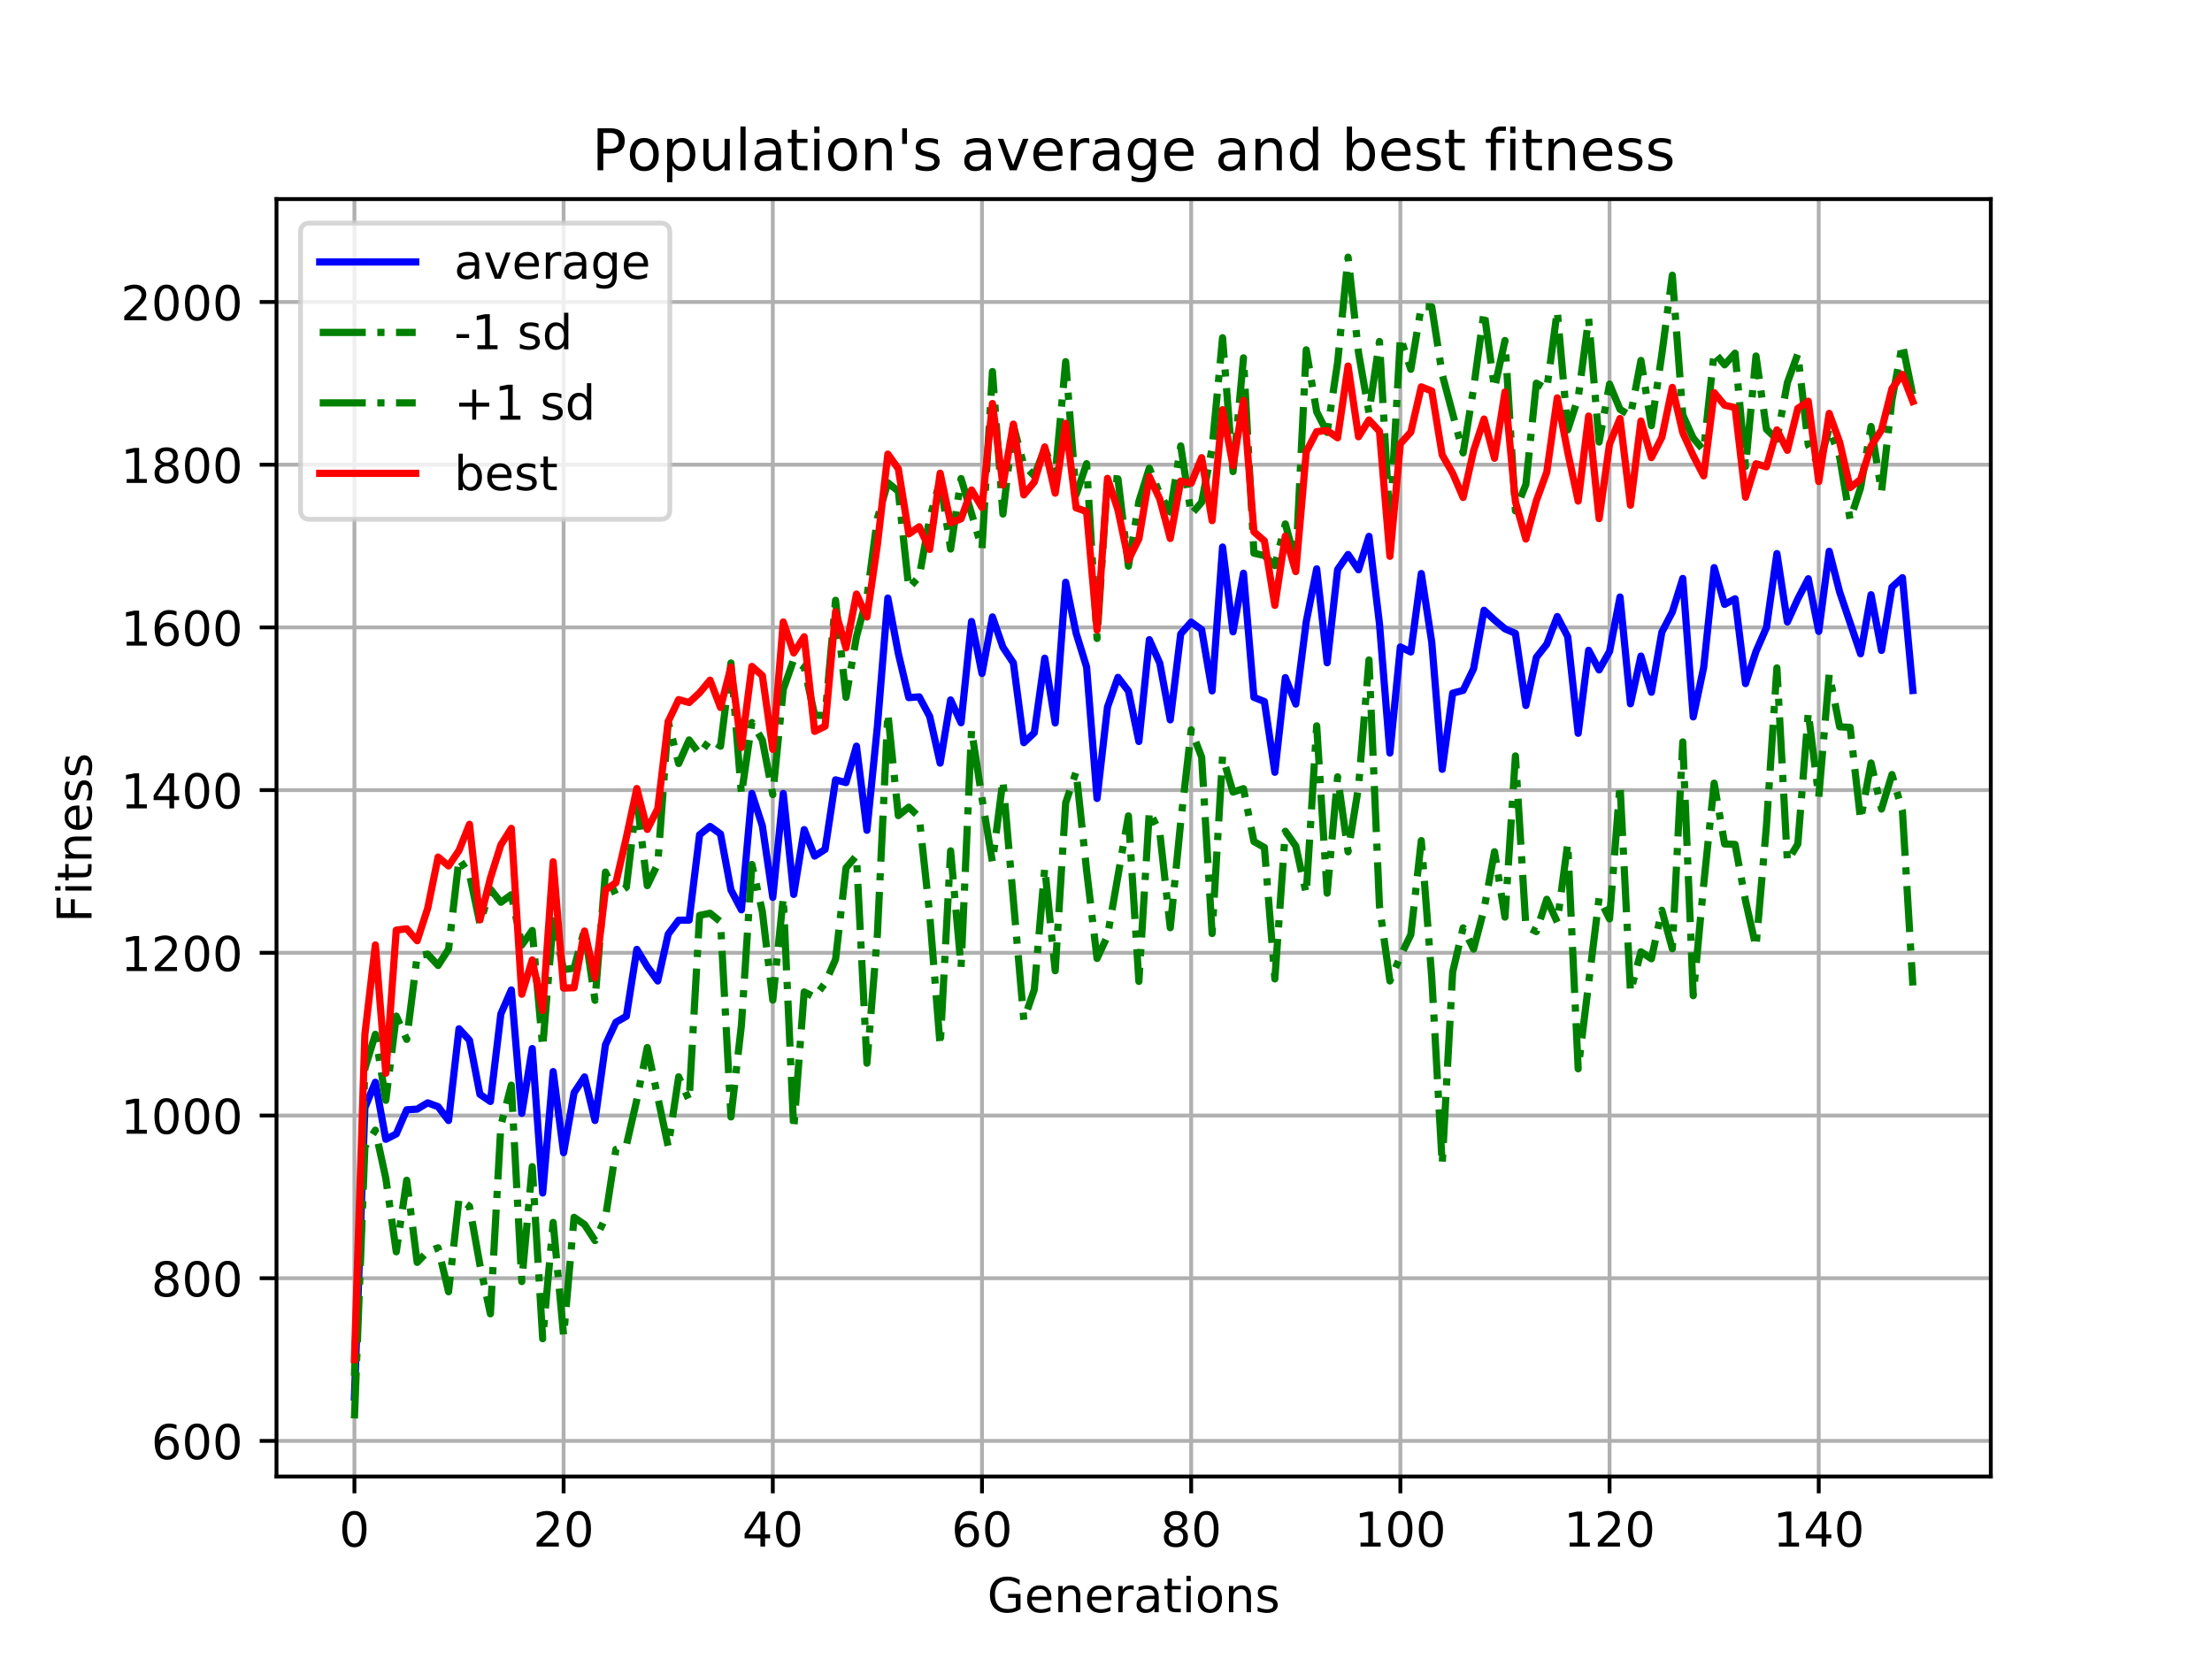 <?xml version="1.0" encoding="utf-8" standalone="no"?>
<!DOCTYPE svg PUBLIC "-//W3C//DTD SVG 1.1//EN"
  "http://www.w3.org/Graphics/SVG/1.1/DTD/svg11.dtd">
<!-- Created with matplotlib (https://matplotlib.org/) -->
<svg height="345.6pt" version="1.1" viewBox="0 0 460.8 345.6" width="460.8pt" xmlns="http://www.w3.org/2000/svg" xmlns:xlink="http://www.w3.org/1999/xlink">
 <defs>
  <style type="text/css">
*{stroke-linecap:butt;stroke-linejoin:round;}
  </style>
 </defs>
 <g id="figure_1">
  <g id="patch_1">
   <path d="M 0 345.6 
L 460.8 345.6 
L 460.8 0 
L 0 0 
z
" style="fill:#ffffff;"/>
  </g>
  <g id="axes_1">
   <g id="patch_2">
    <path d="M 57.6 307.584 
L 414.72 307.584 
L 414.72 41.472 
L 57.6 41.472 
z
" style="fill:#ffffff;"/>
   </g>
   <g id="matplotlib.axis_1">
    <g id="xtick_1">
     <g id="line2d_1">
      <path clip-path="url(#p0a134ce8c1)" d="M 73.833 307.584 
L 73.833 41.472 
" style="fill:none;stroke:#b0b0b0;stroke-linecap:square;stroke-width:0.8;"/>
     </g>
     <g id="line2d_2">
      <defs>
       <path d="M 0 0 
L 0 3.5 
" id="mabeb93e994" style="stroke:#000000;stroke-width:0.8;"/>
      </defs>
      <g>
       <use style="stroke:#000000;stroke-width:0.8;" x="73.833" xlink:href="#mabeb93e994" y="307.584"/>
      </g>
     </g>
     <g id="text_1">
      <!-- 0 -->
      <defs>
       <path d="M 31.781 66.406 
Q 24.172 66.406 20.328 58.906 
Q 16.5 51.422 16.5 36.375 
Q 16.5 21.391 20.328 13.891 
Q 24.172 6.391 31.781 6.391 
Q 39.453 6.391 43.281 13.891 
Q 47.125 21.391 47.125 36.375 
Q 47.125 51.422 43.281 58.906 
Q 39.453 66.406 31.781 66.406 
z
M 31.781 74.219 
Q 44.047 74.219 50.516 64.516 
Q 56.984 54.828 56.984 36.375 
Q 56.984 17.969 50.516 8.266 
Q 44.047 -1.422 31.781 -1.422 
Q 19.531 -1.422 13.062 8.266 
Q 6.594 17.969 6.594 36.375 
Q 6.594 54.828 13.062 64.516 
Q 19.531 74.219 31.781 74.219 
z
" id="DejaVuSans-48"/>
      </defs>
      <g transform="translate(70.651 322.182)scale(0.1 -0.1)">
       <use xlink:href="#DejaVuSans-48"/>
      </g>
     </g>
    </g>
    <g id="xtick_2">
     <g id="line2d_3">
      <path clip-path="url(#p0a134ce8c1)" d="M 117.411 307.584 
L 117.411 41.472 
" style="fill:none;stroke:#b0b0b0;stroke-linecap:square;stroke-width:0.8;"/>
     </g>
     <g id="line2d_4">
      <g>
       <use style="stroke:#000000;stroke-width:0.8;" x="117.411" xlink:href="#mabeb93e994" y="307.584"/>
      </g>
     </g>
     <g id="text_2">
      <!-- 20 -->
      <defs>
       <path d="M 19.188 8.297 
L 53.609 8.297 
L 53.609 0 
L 7.328 0 
L 7.328 8.297 
Q 12.938 14.109 22.625 23.891 
Q 32.328 33.688 34.812 36.531 
Q 39.547 41.844 41.422 45.531 
Q 43.312 49.219 43.312 52.781 
Q 43.312 58.594 39.234 62.25 
Q 35.156 65.922 28.609 65.922 
Q 23.969 65.922 18.812 64.312 
Q 13.672 62.703 7.812 59.422 
L 7.812 69.391 
Q 13.766 71.781 18.938 73 
Q 24.125 74.219 28.422 74.219 
Q 39.75 74.219 46.484 68.547 
Q 53.219 62.891 53.219 53.422 
Q 53.219 48.922 51.531 44.891 
Q 49.859 40.875 45.406 35.406 
Q 44.188 33.984 37.641 27.219 
Q 31.109 20.453 19.188 8.297 
z
" id="DejaVuSans-50"/>
      </defs>
      <g transform="translate(111.048 322.182)scale(0.1 -0.1)">
       <use xlink:href="#DejaVuSans-50"/>
       <use x="63.623" xlink:href="#DejaVuSans-48"/>
      </g>
     </g>
    </g>
    <g id="xtick_3">
     <g id="line2d_5">
      <path clip-path="url(#p0a134ce8c1)" d="M 160.988 307.584 
L 160.988 41.472 
" style="fill:none;stroke:#b0b0b0;stroke-linecap:square;stroke-width:0.8;"/>
     </g>
     <g id="line2d_6">
      <g>
       <use style="stroke:#000000;stroke-width:0.8;" x="160.988" xlink:href="#mabeb93e994" y="307.584"/>
      </g>
     </g>
     <g id="text_3">
      <!-- 40 -->
      <defs>
       <path d="M 37.797 64.312 
L 12.891 25.391 
L 37.797 25.391 
z
M 35.203 72.906 
L 47.609 72.906 
L 47.609 25.391 
L 58.016 25.391 
L 58.016 17.188 
L 47.609 17.188 
L 47.609 0 
L 37.797 0 
L 37.797 17.188 
L 4.891 17.188 
L 4.891 26.703 
z
" id="DejaVuSans-52"/>
      </defs>
      <g transform="translate(154.626 322.182)scale(0.1 -0.1)">
       <use xlink:href="#DejaVuSans-52"/>
       <use x="63.623" xlink:href="#DejaVuSans-48"/>
      </g>
     </g>
    </g>
    <g id="xtick_4">
     <g id="line2d_7">
      <path clip-path="url(#p0a134ce8c1)" d="M 204.566 307.584 
L 204.566 41.472 
" style="fill:none;stroke:#b0b0b0;stroke-linecap:square;stroke-width:0.8;"/>
     </g>
     <g id="line2d_8">
      <g>
       <use style="stroke:#000000;stroke-width:0.8;" x="204.566" xlink:href="#mabeb93e994" y="307.584"/>
      </g>
     </g>
     <g id="text_4">
      <!-- 60 -->
      <defs>
       <path d="M 33.016 40.375 
Q 26.375 40.375 22.484 35.828 
Q 18.609 31.297 18.609 23.391 
Q 18.609 15.531 22.484 10.953 
Q 26.375 6.391 33.016 6.391 
Q 39.656 6.391 43.531 10.953 
Q 47.406 15.531 47.406 23.391 
Q 47.406 31.297 43.531 35.828 
Q 39.656 40.375 33.016 40.375 
z
M 52.594 71.297 
L 52.594 62.312 
Q 48.875 64.062 45.094 64.984 
Q 41.312 65.922 37.594 65.922 
Q 27.828 65.922 22.672 59.328 
Q 17.531 52.734 16.797 39.406 
Q 19.672 43.656 24.016 45.922 
Q 28.375 48.188 33.594 48.188 
Q 44.578 48.188 50.953 41.516 
Q 57.328 34.859 57.328 23.391 
Q 57.328 12.156 50.688 5.359 
Q 44.047 -1.422 33.016 -1.422 
Q 20.359 -1.422 13.672 8.266 
Q 6.984 17.969 6.984 36.375 
Q 6.984 53.656 15.188 63.938 
Q 23.391 74.219 37.203 74.219 
Q 40.922 74.219 44.703 73.484 
Q 48.484 72.75 52.594 71.297 
z
" id="DejaVuSans-54"/>
      </defs>
      <g transform="translate(198.204 322.182)scale(0.1 -0.1)">
       <use xlink:href="#DejaVuSans-54"/>
       <use x="63.623" xlink:href="#DejaVuSans-48"/>
      </g>
     </g>
    </g>
    <g id="xtick_5">
     <g id="line2d_9">
      <path clip-path="url(#p0a134ce8c1)" d="M 248.144 307.584 
L 248.144 41.472 
" style="fill:none;stroke:#b0b0b0;stroke-linecap:square;stroke-width:0.8;"/>
     </g>
     <g id="line2d_10">
      <g>
       <use style="stroke:#000000;stroke-width:0.8;" x="248.144" xlink:href="#mabeb93e994" y="307.584"/>
      </g>
     </g>
     <g id="text_5">
      <!-- 80 -->
      <defs>
       <path d="M 31.781 34.625 
Q 24.75 34.625 20.719 30.859 
Q 16.703 27.094 16.703 20.516 
Q 16.703 13.922 20.719 10.156 
Q 24.75 6.391 31.781 6.391 
Q 38.812 6.391 42.859 10.172 
Q 46.922 13.969 46.922 20.516 
Q 46.922 27.094 42.891 30.859 
Q 38.875 34.625 31.781 34.625 
z
M 21.922 38.812 
Q 15.578 40.375 12.031 44.719 
Q 8.5 49.078 8.5 55.328 
Q 8.5 64.062 14.719 69.141 
Q 20.953 74.219 31.781 74.219 
Q 42.672 74.219 48.875 69.141 
Q 55.078 64.062 55.078 55.328 
Q 55.078 49.078 51.531 44.719 
Q 48 40.375 41.703 38.812 
Q 48.828 37.156 52.797 32.312 
Q 56.781 27.484 56.781 20.516 
Q 56.781 9.906 50.312 4.234 
Q 43.844 -1.422 31.781 -1.422 
Q 19.734 -1.422 13.25 4.234 
Q 6.781 9.906 6.781 20.516 
Q 6.781 27.484 10.781 32.312 
Q 14.797 37.156 21.922 38.812 
z
M 18.312 54.391 
Q 18.312 48.734 21.844 45.562 
Q 25.391 42.391 31.781 42.391 
Q 38.141 42.391 41.719 45.562 
Q 45.312 48.734 45.312 54.391 
Q 45.312 60.062 41.719 63.234 
Q 38.141 66.406 31.781 66.406 
Q 25.391 66.406 21.844 63.234 
Q 18.312 60.062 18.312 54.391 
z
" id="DejaVuSans-56"/>
      </defs>
      <g transform="translate(241.781 322.182)scale(0.1 -0.1)">
       <use xlink:href="#DejaVuSans-56"/>
       <use x="63.623" xlink:href="#DejaVuSans-48"/>
      </g>
     </g>
    </g>
    <g id="xtick_6">
     <g id="line2d_11">
      <path clip-path="url(#p0a134ce8c1)" d="M 291.722 307.584 
L 291.722 41.472 
" style="fill:none;stroke:#b0b0b0;stroke-linecap:square;stroke-width:0.8;"/>
     </g>
     <g id="line2d_12">
      <g>
       <use style="stroke:#000000;stroke-width:0.8;" x="291.722" xlink:href="#mabeb93e994" y="307.584"/>
      </g>
     </g>
     <g id="text_6">
      <!-- 100 -->
      <defs>
       <path d="M 12.406 8.297 
L 28.516 8.297 
L 28.516 63.922 
L 10.984 60.406 
L 10.984 69.391 
L 28.422 72.906 
L 38.281 72.906 
L 38.281 8.297 
L 54.391 8.297 
L 54.391 0 
L 12.406 0 
z
" id="DejaVuSans-49"/>
      </defs>
      <g transform="translate(282.178 322.182)scale(0.1 -0.1)">
       <use xlink:href="#DejaVuSans-49"/>
       <use x="63.623" xlink:href="#DejaVuSans-48"/>
       <use x="127.246" xlink:href="#DejaVuSans-48"/>
      </g>
     </g>
    </g>
    <g id="xtick_7">
     <g id="line2d_13">
      <path clip-path="url(#p0a134ce8c1)" d="M 335.299 307.584 
L 335.299 41.472 
" style="fill:none;stroke:#b0b0b0;stroke-linecap:square;stroke-width:0.8;"/>
     </g>
     <g id="line2d_14">
      <g>
       <use style="stroke:#000000;stroke-width:0.8;" x="335.299" xlink:href="#mabeb93e994" y="307.584"/>
      </g>
     </g>
     <g id="text_7">
      <!-- 120 -->
      <g transform="translate(325.756 322.182)scale(0.1 -0.1)">
       <use xlink:href="#DejaVuSans-49"/>
       <use x="63.623" xlink:href="#DejaVuSans-50"/>
       <use x="127.246" xlink:href="#DejaVuSans-48"/>
      </g>
     </g>
    </g>
    <g id="xtick_8">
     <g id="line2d_15">
      <path clip-path="url(#p0a134ce8c1)" d="M 378.877 307.584 
L 378.877 41.472 
" style="fill:none;stroke:#b0b0b0;stroke-linecap:square;stroke-width:0.8;"/>
     </g>
     <g id="line2d_16">
      <g>
       <use style="stroke:#000000;stroke-width:0.8;" x="378.877" xlink:href="#mabeb93e994" y="307.584"/>
      </g>
     </g>
     <g id="text_8">
      <!-- 140 -->
      <g transform="translate(369.334 322.182)scale(0.1 -0.1)">
       <use xlink:href="#DejaVuSans-49"/>
       <use x="63.623" xlink:href="#DejaVuSans-52"/>
       <use x="127.246" xlink:href="#DejaVuSans-48"/>
      </g>
     </g>
    </g>
    <g id="text_9">
     <!-- Generations -->
     <defs>
      <path d="M 59.516 10.406 
L 59.516 29.984 
L 43.406 29.984 
L 43.406 38.094 
L 69.281 38.094 
L 69.281 6.781 
Q 63.578 2.734 56.688 0.656 
Q 49.812 -1.422 42 -1.422 
Q 24.906 -1.422 15.25 8.562 
Q 5.609 18.562 5.609 36.375 
Q 5.609 54.25 15.25 64.234 
Q 24.906 74.219 42 74.219 
Q 49.125 74.219 55.547 72.453 
Q 61.969 70.703 67.391 67.281 
L 67.391 56.781 
Q 61.922 61.422 55.766 63.766 
Q 49.609 66.109 42.828 66.109 
Q 29.438 66.109 22.719 58.641 
Q 16.016 51.172 16.016 36.375 
Q 16.016 21.625 22.719 14.156 
Q 29.438 6.688 42.828 6.688 
Q 48.047 6.688 52.141 7.594 
Q 56.25 8.5 59.516 10.406 
z
" id="DejaVuSans-71"/>
      <path d="M 56.203 29.594 
L 56.203 25.203 
L 14.891 25.203 
Q 15.484 15.922 20.484 11.062 
Q 25.484 6.203 34.422 6.203 
Q 39.594 6.203 44.453 7.469 
Q 49.312 8.734 54.109 11.281 
L 54.109 2.781 
Q 49.266 0.734 44.188 -0.344 
Q 39.109 -1.422 33.891 -1.422 
Q 20.797 -1.422 13.156 6.188 
Q 5.516 13.812 5.516 26.812 
Q 5.516 40.234 12.766 48.109 
Q 20.016 56 32.328 56 
Q 43.359 56 49.781 48.891 
Q 56.203 41.797 56.203 29.594 
z
M 47.219 32.234 
Q 47.125 39.594 43.094 43.984 
Q 39.062 48.391 32.422 48.391 
Q 24.906 48.391 20.391 44.141 
Q 15.875 39.891 15.188 32.172 
z
" id="DejaVuSans-101"/>
      <path d="M 54.891 33.016 
L 54.891 0 
L 45.906 0 
L 45.906 32.719 
Q 45.906 40.484 42.875 44.328 
Q 39.844 48.188 33.797 48.188 
Q 26.516 48.188 22.312 43.547 
Q 18.109 38.922 18.109 30.906 
L 18.109 0 
L 9.078 0 
L 9.078 54.688 
L 18.109 54.688 
L 18.109 46.188 
Q 21.344 51.125 25.703 53.562 
Q 30.078 56 35.797 56 
Q 45.219 56 50.047 50.172 
Q 54.891 44.344 54.891 33.016 
z
" id="DejaVuSans-110"/>
      <path d="M 41.109 46.297 
Q 39.594 47.172 37.812 47.578 
Q 36.031 48 33.891 48 
Q 26.266 48 22.188 43.047 
Q 18.109 38.094 18.109 28.812 
L 18.109 0 
L 9.078 0 
L 9.078 54.688 
L 18.109 54.688 
L 18.109 46.188 
Q 20.953 51.172 25.484 53.578 
Q 30.031 56 36.531 56 
Q 37.453 56 38.578 55.875 
Q 39.703 55.766 41.062 55.516 
z
" id="DejaVuSans-114"/>
      <path d="M 34.281 27.484 
Q 23.391 27.484 19.188 25 
Q 14.984 22.516 14.984 16.5 
Q 14.984 11.719 18.141 8.906 
Q 21.297 6.109 26.703 6.109 
Q 34.188 6.109 38.703 11.406 
Q 43.219 16.703 43.219 25.484 
L 43.219 27.484 
z
M 52.203 31.203 
L 52.203 0 
L 43.219 0 
L 43.219 8.297 
Q 40.141 3.328 35.547 0.953 
Q 30.953 -1.422 24.312 -1.422 
Q 15.922 -1.422 10.953 3.297 
Q 6 8.016 6 15.922 
Q 6 25.141 12.172 29.828 
Q 18.359 34.516 30.609 34.516 
L 43.219 34.516 
L 43.219 35.406 
Q 43.219 41.609 39.141 45 
Q 35.062 48.391 27.688 48.391 
Q 23 48.391 18.547 47.266 
Q 14.109 46.141 10.016 43.891 
L 10.016 52.203 
Q 14.938 54.109 19.578 55.047 
Q 24.219 56 28.609 56 
Q 40.484 56 46.344 49.844 
Q 52.203 43.703 52.203 31.203 
z
" id="DejaVuSans-97"/>
      <path d="M 18.312 70.219 
L 18.312 54.688 
L 36.812 54.688 
L 36.812 47.703 
L 18.312 47.703 
L 18.312 18.016 
Q 18.312 11.328 20.141 9.422 
Q 21.969 7.516 27.594 7.516 
L 36.812 7.516 
L 36.812 0 
L 27.594 0 
Q 17.188 0 13.234 3.875 
Q 9.281 7.766 9.281 18.016 
L 9.281 47.703 
L 2.688 47.703 
L 2.688 54.688 
L 9.281 54.688 
L 9.281 70.219 
z
" id="DejaVuSans-116"/>
      <path d="M 9.422 54.688 
L 18.406 54.688 
L 18.406 0 
L 9.422 0 
z
M 9.422 75.984 
L 18.406 75.984 
L 18.406 64.594 
L 9.422 64.594 
z
" id="DejaVuSans-105"/>
      <path d="M 30.609 48.391 
Q 23.391 48.391 19.188 42.75 
Q 14.984 37.109 14.984 27.297 
Q 14.984 17.484 19.156 11.844 
Q 23.344 6.203 30.609 6.203 
Q 37.797 6.203 41.984 11.859 
Q 46.188 17.531 46.188 27.297 
Q 46.188 37.016 41.984 42.703 
Q 37.797 48.391 30.609 48.391 
z
M 30.609 56 
Q 42.328 56 49.016 48.375 
Q 55.719 40.766 55.719 27.297 
Q 55.719 13.875 49.016 6.219 
Q 42.328 -1.422 30.609 -1.422 
Q 18.844 -1.422 12.172 6.219 
Q 5.516 13.875 5.516 27.297 
Q 5.516 40.766 12.172 48.375 
Q 18.844 56 30.609 56 
z
" id="DejaVuSans-111"/>
      <path d="M 44.281 53.078 
L 44.281 44.578 
Q 40.484 46.531 36.375 47.5 
Q 32.281 48.484 27.875 48.484 
Q 21.188 48.484 17.844 46.438 
Q 14.5 44.391 14.5 40.281 
Q 14.5 37.156 16.891 35.375 
Q 19.281 33.594 26.516 31.984 
L 29.594 31.297 
Q 39.156 29.25 43.188 25.516 
Q 47.219 21.781 47.219 15.094 
Q 47.219 7.469 41.188 3.016 
Q 35.156 -1.422 24.609 -1.422 
Q 20.219 -1.422 15.453 -0.562 
Q 10.688 0.297 5.422 2 
L 5.422 11.281 
Q 10.406 8.688 15.234 7.391 
Q 20.062 6.109 24.812 6.109 
Q 31.156 6.109 34.562 8.281 
Q 37.984 10.453 37.984 14.406 
Q 37.984 18.062 35.516 20.016 
Q 33.062 21.969 24.703 23.781 
L 21.578 24.516 
Q 13.234 26.266 9.516 29.906 
Q 5.812 33.547 5.812 39.891 
Q 5.812 47.609 11.281 51.797 
Q 16.75 56 26.812 56 
Q 31.781 56 36.172 55.266 
Q 40.578 54.547 44.281 53.078 
z
" id="DejaVuSans-115"/>
     </defs>
     <g transform="translate(205.662 335.861)scale(0.1 -0.1)">
      <use xlink:href="#DejaVuSans-71"/>
      <use x="77.49" xlink:href="#DejaVuSans-101"/>
      <use x="139.014" xlink:href="#DejaVuSans-110"/>
      <use x="202.393" xlink:href="#DejaVuSans-101"/>
      <use x="263.916" xlink:href="#DejaVuSans-114"/>
      <use x="305.029" xlink:href="#DejaVuSans-97"/>
      <use x="366.309" xlink:href="#DejaVuSans-116"/>
      <use x="405.518" xlink:href="#DejaVuSans-105"/>
      <use x="433.301" xlink:href="#DejaVuSans-111"/>
      <use x="494.482" xlink:href="#DejaVuSans-110"/>
      <use x="557.861" xlink:href="#DejaVuSans-115"/>
     </g>
    </g>
   </g>
   <g id="matplotlib.axis_2">
    <g id="ytick_1">
     <g id="line2d_17">
      <path clip-path="url(#p0a134ce8c1)" d="M 57.6 300.167 
L 414.72 300.167 
" style="fill:none;stroke:#b0b0b0;stroke-linecap:square;stroke-width:0.8;"/>
     </g>
     <g id="line2d_18">
      <defs>
       <path d="M 0 0 
L -3.5 0 
" id="mca308650ea" style="stroke:#000000;stroke-width:0.8;"/>
      </defs>
      <g>
       <use style="stroke:#000000;stroke-width:0.8;" x="57.6" xlink:href="#mca308650ea" y="300.167"/>
      </g>
     </g>
     <g id="text_10">
      <!-- 600 -->
      <g transform="translate(31.512 303.966)scale(0.1 -0.1)">
       <use xlink:href="#DejaVuSans-54"/>
       <use x="63.623" xlink:href="#DejaVuSans-48"/>
       <use x="127.246" xlink:href="#DejaVuSans-48"/>
      </g>
     </g>
    </g>
    <g id="ytick_2">
     <g id="line2d_19">
      <path clip-path="url(#p0a134ce8c1)" d="M 57.6 266.274 
L 414.72 266.274 
" style="fill:none;stroke:#b0b0b0;stroke-linecap:square;stroke-width:0.8;"/>
     </g>
     <g id="line2d_20">
      <g>
       <use style="stroke:#000000;stroke-width:0.8;" x="57.6" xlink:href="#mca308650ea" y="266.274"/>
      </g>
     </g>
     <g id="text_11">
      <!-- 800 -->
      <g transform="translate(31.512 270.073)scale(0.1 -0.1)">
       <use xlink:href="#DejaVuSans-56"/>
       <use x="63.623" xlink:href="#DejaVuSans-48"/>
       <use x="127.246" xlink:href="#DejaVuSans-48"/>
      </g>
     </g>
    </g>
    <g id="ytick_3">
     <g id="line2d_21">
      <path clip-path="url(#p0a134ce8c1)" d="M 57.6 232.38 
L 414.72 232.38 
" style="fill:none;stroke:#b0b0b0;stroke-linecap:square;stroke-width:0.8;"/>
     </g>
     <g id="line2d_22">
      <g>
       <use style="stroke:#000000;stroke-width:0.8;" x="57.6" xlink:href="#mca308650ea" y="232.38"/>
      </g>
     </g>
     <g id="text_12">
      <!-- 1000 -->
      <g transform="translate(25.15 236.179)scale(0.1 -0.1)">
       <use xlink:href="#DejaVuSans-49"/>
       <use x="63.623" xlink:href="#DejaVuSans-48"/>
       <use x="127.246" xlink:href="#DejaVuSans-48"/>
       <use x="190.869" xlink:href="#DejaVuSans-48"/>
      </g>
     </g>
    </g>
    <g id="ytick_4">
     <g id="line2d_23">
      <path clip-path="url(#p0a134ce8c1)" d="M 57.6 198.486 
L 414.72 198.486 
" style="fill:none;stroke:#b0b0b0;stroke-linecap:square;stroke-width:0.8;"/>
     </g>
     <g id="line2d_24">
      <g>
       <use style="stroke:#000000;stroke-width:0.8;" x="57.6" xlink:href="#mca308650ea" y="198.486"/>
      </g>
     </g>
     <g id="text_13">
      <!-- 1200 -->
      <g transform="translate(25.15 202.285)scale(0.1 -0.1)">
       <use xlink:href="#DejaVuSans-49"/>
       <use x="63.623" xlink:href="#DejaVuSans-50"/>
       <use x="127.246" xlink:href="#DejaVuSans-48"/>
       <use x="190.869" xlink:href="#DejaVuSans-48"/>
      </g>
     </g>
    </g>
    <g id="ytick_5">
     <g id="line2d_25">
      <path clip-path="url(#p0a134ce8c1)" d="M 57.6 164.593 
L 414.72 164.593 
" style="fill:none;stroke:#b0b0b0;stroke-linecap:square;stroke-width:0.8;"/>
     </g>
     <g id="line2d_26">
      <g>
       <use style="stroke:#000000;stroke-width:0.8;" x="57.6" xlink:href="#mca308650ea" y="164.593"/>
      </g>
     </g>
     <g id="text_14">
      <!-- 1400 -->
      <g transform="translate(25.15 168.392)scale(0.1 -0.1)">
       <use xlink:href="#DejaVuSans-49"/>
       <use x="63.623" xlink:href="#DejaVuSans-52"/>
       <use x="127.246" xlink:href="#DejaVuSans-48"/>
       <use x="190.869" xlink:href="#DejaVuSans-48"/>
      </g>
     </g>
    </g>
    <g id="ytick_6">
     <g id="line2d_27">
      <path clip-path="url(#p0a134ce8c1)" d="M 57.6 130.699 
L 414.72 130.699 
" style="fill:none;stroke:#b0b0b0;stroke-linecap:square;stroke-width:0.8;"/>
     </g>
     <g id="line2d_28">
      <g>
       <use style="stroke:#000000;stroke-width:0.8;" x="57.6" xlink:href="#mca308650ea" y="130.699"/>
      </g>
     </g>
     <g id="text_15">
      <!-- 1600 -->
      <g transform="translate(25.15 134.498)scale(0.1 -0.1)">
       <use xlink:href="#DejaVuSans-49"/>
       <use x="63.623" xlink:href="#DejaVuSans-54"/>
       <use x="127.246" xlink:href="#DejaVuSans-48"/>
       <use x="190.869" xlink:href="#DejaVuSans-48"/>
      </g>
     </g>
    </g>
    <g id="ytick_7">
     <g id="line2d_29">
      <path clip-path="url(#p0a134ce8c1)" d="M 57.6 96.805 
L 414.72 96.805 
" style="fill:none;stroke:#b0b0b0;stroke-linecap:square;stroke-width:0.8;"/>
     </g>
     <g id="line2d_30">
      <g>
       <use style="stroke:#000000;stroke-width:0.8;" x="57.6" xlink:href="#mca308650ea" y="96.805"/>
      </g>
     </g>
     <g id="text_16">
      <!-- 1800 -->
      <g transform="translate(25.15 100.604)scale(0.1 -0.1)">
       <use xlink:href="#DejaVuSans-49"/>
       <use x="63.623" xlink:href="#DejaVuSans-56"/>
       <use x="127.246" xlink:href="#DejaVuSans-48"/>
       <use x="190.869" xlink:href="#DejaVuSans-48"/>
      </g>
     </g>
    </g>
    <g id="ytick_8">
     <g id="line2d_31">
      <path clip-path="url(#p0a134ce8c1)" d="M 57.6 62.912 
L 414.72 62.912 
" style="fill:none;stroke:#b0b0b0;stroke-linecap:square;stroke-width:0.8;"/>
     </g>
     <g id="line2d_32">
      <g>
       <use style="stroke:#000000;stroke-width:0.8;" x="57.6" xlink:href="#mca308650ea" y="62.912"/>
      </g>
     </g>
     <g id="text_17">
      <!-- 2000 -->
      <g transform="translate(25.15 66.711)scale(0.1 -0.1)">
       <use xlink:href="#DejaVuSans-50"/>
       <use x="63.623" xlink:href="#DejaVuSans-48"/>
       <use x="127.246" xlink:href="#DejaVuSans-48"/>
       <use x="190.869" xlink:href="#DejaVuSans-48"/>
      </g>
     </g>
    </g>
    <g id="text_18">
     <!-- Fitness -->
     <defs>
      <path d="M 9.812 72.906 
L 51.703 72.906 
L 51.703 64.594 
L 19.672 64.594 
L 19.672 43.109 
L 48.578 43.109 
L 48.578 34.812 
L 19.672 34.812 
L 19.672 0 
L 9.812 0 
z
" id="DejaVuSans-70"/>
     </defs>
     <g transform="translate(19.07 192.202)rotate(-90)scale(0.1 -0.1)">
      <use xlink:href="#DejaVuSans-70"/>
      <use x="57.41" xlink:href="#DejaVuSans-105"/>
      <use x="85.193" xlink:href="#DejaVuSans-116"/>
      <use x="124.402" xlink:href="#DejaVuSans-110"/>
      <use x="187.781" xlink:href="#DejaVuSans-101"/>
      <use x="249.305" xlink:href="#DejaVuSans-115"/>
      <use x="301.404" xlink:href="#DejaVuSans-115"/>
     </g>
    </g>
   </g>
   <g id="line2d_33">
    <path clip-path="url(#p0a134ce8c1)" d="M 73.833 291.048 
L 76.012 230.755 
L 78.191 225.45 
L 80.369 237.338 
L 82.548 236.221 
L 84.727 231.193 
L 86.906 231.054 
L 89.085 229.741 
L 91.264 230.534 
L 93.443 233.424 
L 95.622 214.313 
L 97.801 216.706 
L 99.979 227.966 
L 102.158 229.46 
L 104.337 211.227 
L 106.516 206.224 
L 108.695 231.924 
L 110.874 218.43 
L 113.053 248.524 
L 115.232 223.232 
L 117.411 240.128 
L 119.589 227.634 
L 121.768 224.345 
L 123.947 233.413 
L 126.126 217.658 
L 128.305 212.96 
L 130.484 211.702 
L 132.663 197.771 
L 134.842 201.354 
L 137.021 204.353 
L 139.199 194.591 
L 141.378 191.689 
L 143.557 191.684 
L 145.736 173.894 
L 147.915 172.149 
L 150.094 173.728 
L 152.273 185.393 
L 154.452 189.533 
L 156.631 165.295 
L 158.809 172.033 
L 160.988 186.935 
L 163.167 165.297 
L 165.346 186.329 
L 167.525 172.824 
L 169.704 178.34 
L 171.883 176.937 
L 174.062 162.453 
L 176.241 163.031 
L 178.419 155.436 
L 180.598 172.967 
L 182.777 151.307 
L 184.956 124.589 
L 187.135 136.119 
L 189.314 145.33 
L 191.493 145.163 
L 193.672 149.246 
L 195.851 158.975 
L 198.029 145.81 
L 200.208 150.565 
L 202.387 129.468 
L 204.566 140.297 
L 206.745 128.512 
L 208.924 134.818 
L 211.103 138.096 
L 213.282 154.711 
L 215.461 152.653 
L 217.639 137.106 
L 219.818 150.601 
L 221.997 121.293 
L 224.176 131.904 
L 226.355 138.942 
L 228.534 166.333 
L 230.713 147.289 
L 232.892 141.107 
L 235.071 143.959 
L 237.249 154.463 
L 239.428 133.261 
L 241.607 138.161 
L 243.786 149.966 
L 245.965 132.053 
L 248.144 129.595 
L 250.323 131.17 
L 252.502 143.927 
L 254.681 113.96 
L 256.859 131.626 
L 259.038 119.415 
L 261.217 145.274 
L 263.396 146.14 
L 265.575 160.878 
L 267.754 141.158 
L 269.933 146.67 
L 272.112 129.52 
L 274.291 118.501 
L 276.469 138.073 
L 278.648 118.653 
L 280.827 115.507 
L 283.006 118.696 
L 285.185 111.73 
L 287.364 129.911 
L 289.543 156.872 
L 291.722 134.765 
L 293.901 135.819 
L 296.079 119.477 
L 298.258 133.755 
L 300.437 160.269 
L 302.616 144.403 
L 304.795 143.819 
L 306.974 139.307 
L 309.153 127.135 
L 311.332 129.159 
L 313.511 130.994 
L 315.689 131.95 
L 317.868 146.966 
L 320.047 136.949 
L 322.226 134.184 
L 324.405 128.436 
L 326.584 132.635 
L 328.763 152.761 
L 330.942 135.47 
L 333.121 139.553 
L 335.299 135.718 
L 337.478 124.363 
L 339.657 146.612 
L 341.836 136.68 
L 344.015 144.208 
L 346.194 131.697 
L 348.373 127.483 
L 350.552 120.501 
L 352.731 149.344 
L 354.909 139.031 
L 357.088 118.247 
L 359.267 125.906 
L 361.446 124.738 
L 363.625 142.41 
L 365.804 135.719 
L 367.983 130.728 
L 370.162 115.323 
L 372.341 129.575 
L 374.519 124.773 
L 376.698 120.567 
L 378.877 131.53 
L 381.056 114.841 
L 383.235 123.328 
L 387.593 136.197 
L 389.772 123.89 
L 391.951 135.493 
L 394.129 122.328 
L 396.308 120.339 
L 398.487 143.842 
L 398.487 143.842 
" style="fill:none;stroke:#0000ff;stroke-linecap:square;stroke-width:1.5;"/>
   </g>
   <g id="line2d_34">
    <path clip-path="url(#p0a134ce8c1)" d="M 73.833 295.488 
L 76.012 238.929 
L 78.191 235.436 
L 80.369 245.458 
L 82.548 260.769 
L 84.727 245.861 
L 86.906 262.978 
L 89.085 260.715 
L 91.264 259.943 
L 93.443 269.099 
L 95.622 249.711 
L 97.801 251.303 
L 99.979 263.512 
L 102.158 273.693 
L 104.337 234.493 
L 106.516 226.058 
L 108.695 266.971 
L 110.874 243.032 
L 113.053 278.878 
L 115.232 254.655 
L 117.411 278.257 
L 119.589 253.59 
L 121.768 255.093 
L 123.947 258.436 
L 126.126 253.652 
L 128.305 239.446 
L 130.484 238.592 
L 132.663 229.083 
L 134.842 218.214 
L 139.199 238.839 
L 141.378 224.321 
L 143.557 229.223 
L 145.736 190.693 
L 147.915 190.244 
L 150.094 192.005 
L 152.273 232.677 
L 154.452 213.572 
L 156.631 180.084 
L 158.809 189.891 
L 160.988 208.345 
L 163.167 186.991 
L 165.346 235.248 
L 167.525 206.642 
L 169.704 207.708 
L 171.883 204.809 
L 174.062 199.853 
L 176.241 180.793 
L 178.419 178.256 
L 180.598 221.488 
L 182.777 194.624 
L 184.956 148.614 
L 187.135 169.907 
L 189.314 168.144 
L 191.493 170.206 
L 193.672 190.484 
L 195.851 217.885 
L 198.029 177.243 
L 200.208 201.432 
L 202.387 152.068 
L 204.566 166.308 
L 206.745 179.627 
L 208.924 162.554 
L 213.282 212.494 
L 215.461 206.177 
L 217.639 180.782 
L 219.818 202.226 
L 221.997 167.251 
L 224.176 160.754 
L 226.355 181.294 
L 228.534 199.667 
L 230.713 194.978 
L 235.071 169.968 
L 237.249 204.446 
L 239.428 169.006 
L 241.607 173.423 
L 243.786 193.268 
L 245.965 171.216 
L 248.144 152.037 
L 250.323 157.713 
L 252.502 194.473 
L 254.681 157.561 
L 256.859 165.011 
L 259.038 164.285 
L 261.217 175.305 
L 263.396 176.545 
L 265.575 203.927 
L 267.754 173.167 
L 269.933 176.243 
L 272.112 186.167 
L 274.291 151.208 
L 276.469 186.068 
L 278.648 161.823 
L 280.827 177.447 
L 283.006 163.925 
L 285.185 137.476 
L 287.364 188.687 
L 289.543 204.352 
L 291.722 199.232 
L 293.901 194.703 
L 296.079 175.114 
L 298.258 203.599 
L 300.437 242.538 
L 302.616 202.488 
L 304.795 193.29 
L 306.974 197.716 
L 309.153 189.399 
L 311.332 177.432 
L 313.511 191.057 
L 315.689 157.474 
L 317.868 193.015 
L 320.047 194.072 
L 322.226 187.337 
L 324.405 192.097 
L 326.584 175.717 
L 328.763 222.647 
L 333.121 187.016 
L 335.299 191.422 
L 337.478 163.452 
L 339.657 206.611 
L 341.836 198.276 
L 344.015 199.735 
L 346.194 189.62 
L 348.373 197.638 
L 350.552 154.551 
L 352.731 207.418 
L 354.909 184.256 
L 357.088 163.149 
L 359.267 175.81 
L 361.446 175.903 
L 363.625 187.659 
L 365.804 197.274 
L 367.983 172.038 
L 370.162 139.133 
L 372.341 179.428 
L 374.519 175.826 
L 376.698 148.437 
L 378.877 166.031 
L 381.056 140.453 
L 383.235 151.408 
L 385.414 151.52 
L 387.593 170.776 
L 389.772 158.94 
L 391.951 168.544 
L 394.129 161.349 
L 396.308 168.951 
L 398.487 205.296 
L 398.487 205.296 
" style="fill:none;stroke:#008000;stroke-dasharray:9.6,2.4,1.5,2.4;stroke-dashoffset:0;stroke-width:1.5;"/>
   </g>
   <g id="line2d_35">
    <path clip-path="url(#p0a134ce8c1)" d="M 73.833 286.607 
L 76.012 222.581 
L 78.191 215.465 
L 80.369 229.218 
L 82.548 211.674 
L 84.727 216.524 
L 86.906 199.129 
L 89.085 198.767 
L 91.264 201.125 
L 93.443 197.749 
L 95.622 178.915 
L 97.801 182.11 
L 99.979 192.419 
L 102.158 185.227 
L 104.337 187.962 
L 106.516 186.39 
L 108.695 196.877 
L 110.874 193.828 
L 113.053 218.169 
L 115.232 191.809 
L 117.411 201.999 
L 119.589 201.678 
L 121.768 193.597 
L 123.947 208.389 
L 126.126 181.664 
L 128.305 186.473 
L 130.484 184.813 
L 132.663 166.46 
L 134.842 184.494 
L 137.021 179.976 
L 139.199 150.343 
L 141.378 159.057 
L 143.557 154.146 
L 145.736 157.094 
L 147.915 154.053 
L 150.094 155.45 
L 152.273 138.11 
L 154.452 165.493 
L 156.631 150.505 
L 158.809 154.176 
L 160.988 165.526 
L 163.167 143.603 
L 165.346 137.409 
L 167.525 139.006 
L 169.704 148.973 
L 171.883 149.065 
L 174.062 125.053 
L 176.241 145.268 
L 178.419 132.616 
L 180.598 124.445 
L 182.777 107.99 
L 184.956 100.565 
L 187.135 102.331 
L 189.314 122.515 
L 191.493 120.12 
L 193.672 108.008 
L 195.851 100.065 
L 198.029 114.377 
L 200.208 99.699 
L 204.566 114.286 
L 206.745 77.397 
L 208.924 107.083 
L 211.103 88.612 
L 213.282 96.928 
L 215.461 99.128 
L 217.639 93.43 
L 219.818 98.977 
L 221.997 75.335 
L 224.176 103.055 
L 226.355 96.59 
L 228.534 132.999 
L 230.713 99.6 
L 232.892 99.755 
L 235.071 117.95 
L 237.249 104.481 
L 239.428 97.517 
L 241.607 102.898 
L 243.786 106.665 
L 245.965 92.891 
L 248.144 107.154 
L 250.323 104.627 
L 252.502 93.38 
L 254.681 70.36 
L 256.859 98.241 
L 259.038 74.545 
L 261.217 115.243 
L 263.396 115.734 
L 265.575 117.829 
L 267.754 109.148 
L 269.933 117.098 
L 272.112 72.872 
L 274.291 85.793 
L 276.469 90.078 
L 278.648 75.484 
L 280.827 53.568 
L 283.006 73.467 
L 285.185 85.983 
L 287.364 71.135 
L 289.543 109.392 
L 291.722 70.298 
L 293.901 76.936 
L 296.079 63.839 
L 298.258 63.911 
L 300.437 78 
L 304.795 94.347 
L 306.974 80.898 
L 309.153 64.871 
L 311.332 80.886 
L 313.511 70.93 
L 315.689 106.426 
L 317.868 100.917 
L 320.047 79.825 
L 322.226 81.031 
L 324.405 64.774 
L 326.584 89.553 
L 328.763 82.876 
L 330.942 66.405 
L 333.121 92.091 
L 335.299 80.015 
L 337.478 85.275 
L 339.657 86.614 
L 341.836 75.083 
L 344.015 88.68 
L 346.194 73.773 
L 348.373 57.329 
L 350.552 86.45 
L 352.731 91.271 
L 354.909 93.805 
L 357.088 73.344 
L 359.267 76.002 
L 361.446 73.574 
L 363.625 97.16 
L 365.804 74.163 
L 367.983 89.417 
L 370.162 91.512 
L 372.341 79.723 
L 374.519 73.72 
L 376.698 92.696 
L 378.877 97.029 
L 381.056 89.23 
L 383.235 95.248 
L 385.414 108.256 
L 387.593 101.618 
L 389.772 88.841 
L 391.951 102.442 
L 394.129 83.306 
L 396.308 71.728 
L 398.487 82.388 
L 398.487 82.388 
" style="fill:none;stroke:#008000;stroke-dasharray:9.6,2.4,1.5,2.4;stroke-dashoffset:0;stroke-width:1.5;"/>
   </g>
   <g id="line2d_36">
    <path clip-path="url(#p0a134ce8c1)" d="M 73.833 283.234 
L 76.012 215.504 
L 78.191 196.846 
L 80.369 223.574 
L 82.548 193.764 
L 84.727 193.479 
L 86.906 195.968 
L 89.085 189.251 
L 91.264 178.541 
L 93.443 180.392 
L 95.622 177.164 
L 97.801 171.715 
L 99.979 191.624 
L 102.158 182.928 
L 104.337 176.011 
L 106.516 172.56 
L 108.695 207.124 
L 110.874 199.971 
L 113.053 210.51 
L 115.232 179.522 
L 117.411 205.835 
L 119.589 205.764 
L 121.768 193.947 
L 123.947 203.698 
L 126.126 185.377 
L 128.305 183.887 
L 130.484 174.423 
L 132.663 164.264 
L 134.842 172.78 
L 137.021 168.486 
L 139.199 150.312 
L 141.378 145.742 
L 143.557 146.348 
L 145.736 144.314 
L 147.915 141.691 
L 150.094 147.383 
L 152.273 138.951 
L 154.452 155.715 
L 156.631 138.825 
L 158.809 140.734 
L 160.988 156.102 
L 163.167 129.569 
L 165.346 136.025 
L 167.525 132.649 
L 169.704 152.36 
L 171.883 151.283 
L 174.062 127.422 
L 176.241 134.955 
L 178.419 123.745 
L 180.598 128.528 
L 182.777 113.466 
L 184.956 94.596 
L 187.135 97.645 
L 189.314 111.239 
L 191.493 109.729 
L 193.672 114.449 
L 195.851 98.574 
L 198.029 108.899 
L 200.208 108.076 
L 202.387 102.064 
L 204.566 105.713 
L 206.745 84.057 
L 208.924 101.041 
L 211.103 88.352 
L 213.282 103.095 
L 215.461 100.42 
L 217.639 93.104 
L 219.818 102.736 
L 221.997 88.192 
L 224.176 105.797 
L 226.355 106.581 
L 228.534 131.278 
L 230.713 99.645 
L 232.892 106.228 
L 235.071 116.652 
L 237.249 112.25 
L 239.428 99.289 
L 241.607 103.968 
L 243.786 112.175 
L 245.965 100.219 
L 248.144 100.667 
L 250.323 95.344 
L 252.502 108.461 
L 254.681 85.349 
L 256.859 97.035 
L 259.038 83.418 
L 261.217 110.781 
L 263.396 112.682 
L 265.575 126.111 
L 267.754 111.655 
L 269.933 119.078 
L 272.112 94.117 
L 274.291 89.918 
L 276.469 89.688 
L 278.648 91.2 
L 280.827 76.243 
L 283.006 90.986 
L 285.185 87.492 
L 287.364 89.847 
L 289.543 115.895 
L 291.722 92.43 
L 293.901 90.003 
L 296.079 80.588 
L 298.258 81.45 
L 300.437 94.775 
L 302.616 98.575 
L 304.795 103.635 
L 306.974 93.916 
L 309.153 87.293 
L 311.332 95.469 
L 313.511 81.647 
L 315.689 104.495 
L 317.868 112.301 
L 320.047 104.311 
L 322.226 98.334 
L 324.405 82.881 
L 326.584 94.182 
L 328.763 104.39 
L 330.942 86.67 
L 333.121 108.036 
L 335.299 92.487 
L 337.478 87.182 
L 339.657 105.24 
L 341.836 87.705 
L 344.015 95.336 
L 346.194 91.105 
L 348.373 80.702 
L 350.552 90.144 
L 352.731 94.904 
L 354.909 99.129 
L 357.088 81.795 
L 359.267 84.415 
L 361.446 84.898 
L 363.625 103.578 
L 365.804 96.605 
L 367.983 97.256 
L 370.162 89.55 
L 372.341 93.815 
L 374.519 85.075 
L 376.698 83.582 
L 378.877 100.315 
L 381.056 86.117 
L 383.235 92.104 
L 385.414 101.589 
L 387.593 99.884 
L 389.772 92.96 
L 391.951 89.564 
L 394.129 80.975 
L 396.308 77.992 
L 398.487 83.651 
L 398.487 83.651 
" style="fill:none;stroke:#ff0000;stroke-linecap:square;stroke-width:1.5;"/>
   </g>
   <g id="patch_3">
    <path d="M 57.6 307.584 
L 57.6 41.472 
" style="fill:none;stroke:#000000;stroke-linecap:square;stroke-linejoin:miter;stroke-width:0.8;"/>
   </g>
   <g id="patch_4">
    <path d="M 414.72 307.584 
L 414.72 41.472 
" style="fill:none;stroke:#000000;stroke-linecap:square;stroke-linejoin:miter;stroke-width:0.8;"/>
   </g>
   <g id="patch_5">
    <path d="M 57.6 307.584 
L 414.72 307.584 
" style="fill:none;stroke:#000000;stroke-linecap:square;stroke-linejoin:miter;stroke-width:0.8;"/>
   </g>
   <g id="patch_6">
    <path d="M 57.6 41.472 
L 414.72 41.472 
" style="fill:none;stroke:#000000;stroke-linecap:square;stroke-linejoin:miter;stroke-width:0.8;"/>
   </g>
   <g id="text_19">
    <!-- Population's average and best fitness -->
    <defs>
     <path d="M 19.672 64.797 
L 19.672 37.406 
L 32.078 37.406 
Q 38.969 37.406 42.719 40.969 
Q 46.484 44.531 46.484 51.125 
Q 46.484 57.672 42.719 61.234 
Q 38.969 64.797 32.078 64.797 
z
M 9.812 72.906 
L 32.078 72.906 
Q 44.344 72.906 50.609 67.359 
Q 56.891 61.812 56.891 51.125 
Q 56.891 40.328 50.609 34.812 
Q 44.344 29.297 32.078 29.297 
L 19.672 29.297 
L 19.672 0 
L 9.812 0 
z
" id="DejaVuSans-80"/>
     <path d="M 18.109 8.203 
L 18.109 -20.797 
L 9.078 -20.797 
L 9.078 54.688 
L 18.109 54.688 
L 18.109 46.391 
Q 20.953 51.266 25.266 53.625 
Q 29.594 56 35.594 56 
Q 45.562 56 51.781 48.094 
Q 58.016 40.188 58.016 27.297 
Q 58.016 14.406 51.781 6.484 
Q 45.562 -1.422 35.594 -1.422 
Q 29.594 -1.422 25.266 0.953 
Q 20.953 3.328 18.109 8.203 
z
M 48.688 27.297 
Q 48.688 37.203 44.609 42.844 
Q 40.531 48.484 33.406 48.484 
Q 26.266 48.484 22.188 42.844 
Q 18.109 37.203 18.109 27.297 
Q 18.109 17.391 22.188 11.75 
Q 26.266 6.109 33.406 6.109 
Q 40.531 6.109 44.609 11.75 
Q 48.688 17.391 48.688 27.297 
z
" id="DejaVuSans-112"/>
     <path d="M 8.5 21.578 
L 8.5 54.688 
L 17.484 54.688 
L 17.484 21.922 
Q 17.484 14.156 20.5 10.266 
Q 23.531 6.391 29.594 6.391 
Q 36.859 6.391 41.078 11.031 
Q 45.312 15.672 45.312 23.688 
L 45.312 54.688 
L 54.297 54.688 
L 54.297 0 
L 45.312 0 
L 45.312 8.406 
Q 42.047 3.422 37.719 1 
Q 33.406 -1.422 27.688 -1.422 
Q 18.266 -1.422 13.375 4.438 
Q 8.5 10.297 8.5 21.578 
z
M 31.109 56 
z
" id="DejaVuSans-117"/>
     <path d="M 9.422 75.984 
L 18.406 75.984 
L 18.406 0 
L 9.422 0 
z
" id="DejaVuSans-108"/>
     <path d="M 17.922 72.906 
L 17.922 45.797 
L 9.625 45.797 
L 9.625 72.906 
z
" id="DejaVuSans-39"/>
     <path id="DejaVuSans-32"/>
     <path d="M 2.984 54.688 
L 12.5 54.688 
L 29.594 8.797 
L 46.688 54.688 
L 56.203 54.688 
L 35.688 0 
L 23.484 0 
z
" id="DejaVuSans-118"/>
     <path d="M 45.406 27.984 
Q 45.406 37.75 41.375 43.109 
Q 37.359 48.484 30.078 48.484 
Q 22.859 48.484 18.828 43.109 
Q 14.797 37.75 14.797 27.984 
Q 14.797 18.266 18.828 12.891 
Q 22.859 7.516 30.078 7.516 
Q 37.359 7.516 41.375 12.891 
Q 45.406 18.266 45.406 27.984 
z
M 54.391 6.781 
Q 54.391 -7.172 48.188 -13.984 
Q 42 -20.797 29.203 -20.797 
Q 24.469 -20.797 20.266 -20.094 
Q 16.062 -19.391 12.109 -17.922 
L 12.109 -9.188 
Q 16.062 -11.328 19.922 -12.344 
Q 23.781 -13.375 27.781 -13.375 
Q 36.625 -13.375 41.016 -8.766 
Q 45.406 -4.156 45.406 5.172 
L 45.406 9.625 
Q 42.625 4.781 38.281 2.391 
Q 33.938 0 27.875 0 
Q 17.828 0 11.672 7.656 
Q 5.516 15.328 5.516 27.984 
Q 5.516 40.672 11.672 48.328 
Q 17.828 56 27.875 56 
Q 33.938 56 38.281 53.609 
Q 42.625 51.219 45.406 46.391 
L 45.406 54.688 
L 54.391 54.688 
z
" id="DejaVuSans-103"/>
     <path d="M 45.406 46.391 
L 45.406 75.984 
L 54.391 75.984 
L 54.391 0 
L 45.406 0 
L 45.406 8.203 
Q 42.578 3.328 38.25 0.953 
Q 33.938 -1.422 27.875 -1.422 
Q 17.969 -1.422 11.734 6.484 
Q 5.516 14.406 5.516 27.297 
Q 5.516 40.188 11.734 48.094 
Q 17.969 56 27.875 56 
Q 33.938 56 38.25 53.625 
Q 42.578 51.266 45.406 46.391 
z
M 14.797 27.297 
Q 14.797 17.391 18.875 11.75 
Q 22.953 6.109 30.078 6.109 
Q 37.203 6.109 41.297 11.75 
Q 45.406 17.391 45.406 27.297 
Q 45.406 37.203 41.297 42.844 
Q 37.203 48.484 30.078 48.484 
Q 22.953 48.484 18.875 42.844 
Q 14.797 37.203 14.797 27.297 
z
" id="DejaVuSans-100"/>
     <path d="M 48.688 27.297 
Q 48.688 37.203 44.609 42.844 
Q 40.531 48.484 33.406 48.484 
Q 26.266 48.484 22.188 42.844 
Q 18.109 37.203 18.109 27.297 
Q 18.109 17.391 22.188 11.75 
Q 26.266 6.109 33.406 6.109 
Q 40.531 6.109 44.609 11.75 
Q 48.688 17.391 48.688 27.297 
z
M 18.109 46.391 
Q 20.953 51.266 25.266 53.625 
Q 29.594 56 35.594 56 
Q 45.562 56 51.781 48.094 
Q 58.016 40.188 58.016 27.297 
Q 58.016 14.406 51.781 6.484 
Q 45.562 -1.422 35.594 -1.422 
Q 29.594 -1.422 25.266 0.953 
Q 20.953 3.328 18.109 8.203 
L 18.109 0 
L 9.078 0 
L 9.078 75.984 
L 18.109 75.984 
z
" id="DejaVuSans-98"/>
     <path d="M 37.109 75.984 
L 37.109 68.5 
L 28.516 68.5 
Q 23.688 68.5 21.797 66.547 
Q 19.922 64.594 19.922 59.516 
L 19.922 54.688 
L 34.719 54.688 
L 34.719 47.703 
L 19.922 47.703 
L 19.922 0 
L 10.891 0 
L 10.891 47.703 
L 2.297 47.703 
L 2.297 54.688 
L 10.891 54.688 
L 10.891 58.5 
Q 10.891 67.625 15.141 71.797 
Q 19.391 75.984 28.609 75.984 
z
" id="DejaVuSans-102"/>
    </defs>
    <g transform="translate(123.315 35.472)scale(0.12 -0.12)">
     <use xlink:href="#DejaVuSans-80"/>
     <use x="60.256" xlink:href="#DejaVuSans-111"/>
     <use x="121.438" xlink:href="#DejaVuSans-112"/>
     <use x="184.914" xlink:href="#DejaVuSans-117"/>
     <use x="248.293" xlink:href="#DejaVuSans-108"/>
     <use x="276.076" xlink:href="#DejaVuSans-97"/>
     <use x="337.355" xlink:href="#DejaVuSans-116"/>
     <use x="376.564" xlink:href="#DejaVuSans-105"/>
     <use x="404.348" xlink:href="#DejaVuSans-111"/>
     <use x="465.529" xlink:href="#DejaVuSans-110"/>
     <use x="528.908" xlink:href="#DejaVuSans-39"/>
     <use x="556.398" xlink:href="#DejaVuSans-115"/>
     <use x="608.498" xlink:href="#DejaVuSans-32"/>
     <use x="640.285" xlink:href="#DejaVuSans-97"/>
     <use x="701.564" xlink:href="#DejaVuSans-118"/>
     <use x="760.744" xlink:href="#DejaVuSans-101"/>
     <use x="822.268" xlink:href="#DejaVuSans-114"/>
     <use x="863.381" xlink:href="#DejaVuSans-97"/>
     <use x="924.66" xlink:href="#DejaVuSans-103"/>
     <use x="988.137" xlink:href="#DejaVuSans-101"/>
     <use x="1049.66" xlink:href="#DejaVuSans-32"/>
     <use x="1081.447" xlink:href="#DejaVuSans-97"/>
     <use x="1142.727" xlink:href="#DejaVuSans-110"/>
     <use x="1206.105" xlink:href="#DejaVuSans-100"/>
     <use x="1269.582" xlink:href="#DejaVuSans-32"/>
     <use x="1301.369" xlink:href="#DejaVuSans-98"/>
     <use x="1364.846" xlink:href="#DejaVuSans-101"/>
     <use x="1426.369" xlink:href="#DejaVuSans-115"/>
     <use x="1478.469" xlink:href="#DejaVuSans-116"/>
     <use x="1517.678" xlink:href="#DejaVuSans-32"/>
     <use x="1549.465" xlink:href="#DejaVuSans-102"/>
     <use x="1584.67" xlink:href="#DejaVuSans-105"/>
     <use x="1612.453" xlink:href="#DejaVuSans-116"/>
     <use x="1651.662" xlink:href="#DejaVuSans-110"/>
     <use x="1715.041" xlink:href="#DejaVuSans-101"/>
     <use x="1776.564" xlink:href="#DejaVuSans-115"/>
     <use x="1828.664" xlink:href="#DejaVuSans-115"/>
    </g>
   </g>
   <g id="legend_1">
    <g id="patch_7">
     <path d="M 64.6 108.184 
L 137.541 108.184 
Q 139.541 108.184 139.541 106.184 
L 139.541 48.472 
Q 139.541 46.472 137.541 46.472 
L 64.6 46.472 
Q 62.6 46.472 62.6 48.472 
L 62.6 106.184 
Q 62.6 108.184 64.6 108.184 
z
" style="fill:#ffffff;opacity:0.8;stroke:#cccccc;stroke-linejoin:miter;"/>
    </g>
    <g id="line2d_37">
     <path d="M 66.6 54.57 
L 86.6 54.57 
" style="fill:none;stroke:#0000ff;stroke-linecap:square;stroke-width:1.5;"/>
    </g>
    <g id="line2d_38"/>
    <g id="text_20">
     <!-- average -->
     <g transform="translate(94.6 58.07)scale(0.1 -0.1)">
      <use xlink:href="#DejaVuSans-97"/>
      <use x="61.279" xlink:href="#DejaVuSans-118"/>
      <use x="120.459" xlink:href="#DejaVuSans-101"/>
      <use x="181.982" xlink:href="#DejaVuSans-114"/>
      <use x="223.096" xlink:href="#DejaVuSans-97"/>
      <use x="284.375" xlink:href="#DejaVuSans-103"/>
      <use x="347.852" xlink:href="#DejaVuSans-101"/>
     </g>
    </g>
    <g id="line2d_39">
     <path d="M 66.6 69.249 
L 86.6 69.249 
" style="fill:none;stroke:#008000;stroke-dasharray:9.6,2.4,1.5,2.4;stroke-dashoffset:0;stroke-width:1.5;"/>
    </g>
    <g id="line2d_40"/>
    <g id="text_21">
     <!-- -1 sd -->
     <defs>
      <path d="M 4.891 31.391 
L 31.203 31.391 
L 31.203 23.391 
L 4.891 23.391 
z
" id="DejaVuSans-45"/>
     </defs>
     <g transform="translate(94.6 72.749)scale(0.1 -0.1)">
      <use xlink:href="#DejaVuSans-45"/>
      <use x="36.084" xlink:href="#DejaVuSans-49"/>
      <use x="99.707" xlink:href="#DejaVuSans-32"/>
      <use x="131.494" xlink:href="#DejaVuSans-115"/>
      <use x="183.594" xlink:href="#DejaVuSans-100"/>
     </g>
    </g>
    <g id="line2d_41">
     <path d="M 66.6 83.927 
L 86.6 83.927 
" style="fill:none;stroke:#008000;stroke-dasharray:9.6,2.4,1.5,2.4;stroke-dashoffset:0;stroke-width:1.5;"/>
    </g>
    <g id="line2d_42"/>
    <g id="text_22">
     <!-- +1 sd -->
     <defs>
      <path d="M 46 62.703 
L 46 35.5 
L 73.188 35.5 
L 73.188 27.203 
L 46 27.203 
L 46 0 
L 37.797 0 
L 37.797 27.203 
L 10.594 27.203 
L 10.594 35.5 
L 37.797 35.5 
L 37.797 62.703 
z
" id="DejaVuSans-43"/>
     </defs>
     <g transform="translate(94.6 87.427)scale(0.1 -0.1)">
      <use xlink:href="#DejaVuSans-43"/>
      <use x="83.789" xlink:href="#DejaVuSans-49"/>
      <use x="147.412" xlink:href="#DejaVuSans-32"/>
      <use x="179.199" xlink:href="#DejaVuSans-115"/>
      <use x="231.299" xlink:href="#DejaVuSans-100"/>
     </g>
    </g>
    <g id="line2d_43">
     <path d="M 66.6 98.605 
L 86.6 98.605 
" style="fill:none;stroke:#ff0000;stroke-linecap:square;stroke-width:1.5;"/>
    </g>
    <g id="line2d_44"/>
    <g id="text_23">
     <!-- best -->
     <g transform="translate(94.6 102.105)scale(0.1 -0.1)">
      <use xlink:href="#DejaVuSans-98"/>
      <use x="63.477" xlink:href="#DejaVuSans-101"/>
      <use x="125" xlink:href="#DejaVuSans-115"/>
      <use x="177.1" xlink:href="#DejaVuSans-116"/>
     </g>
    </g>
   </g>
  </g>
 </g>
 <defs>
  <clipPath id="p0a134ce8c1">
   <rect height="266.112" width="357.12" x="57.6" y="41.472"/>
  </clipPath>
 </defs>
</svg>
